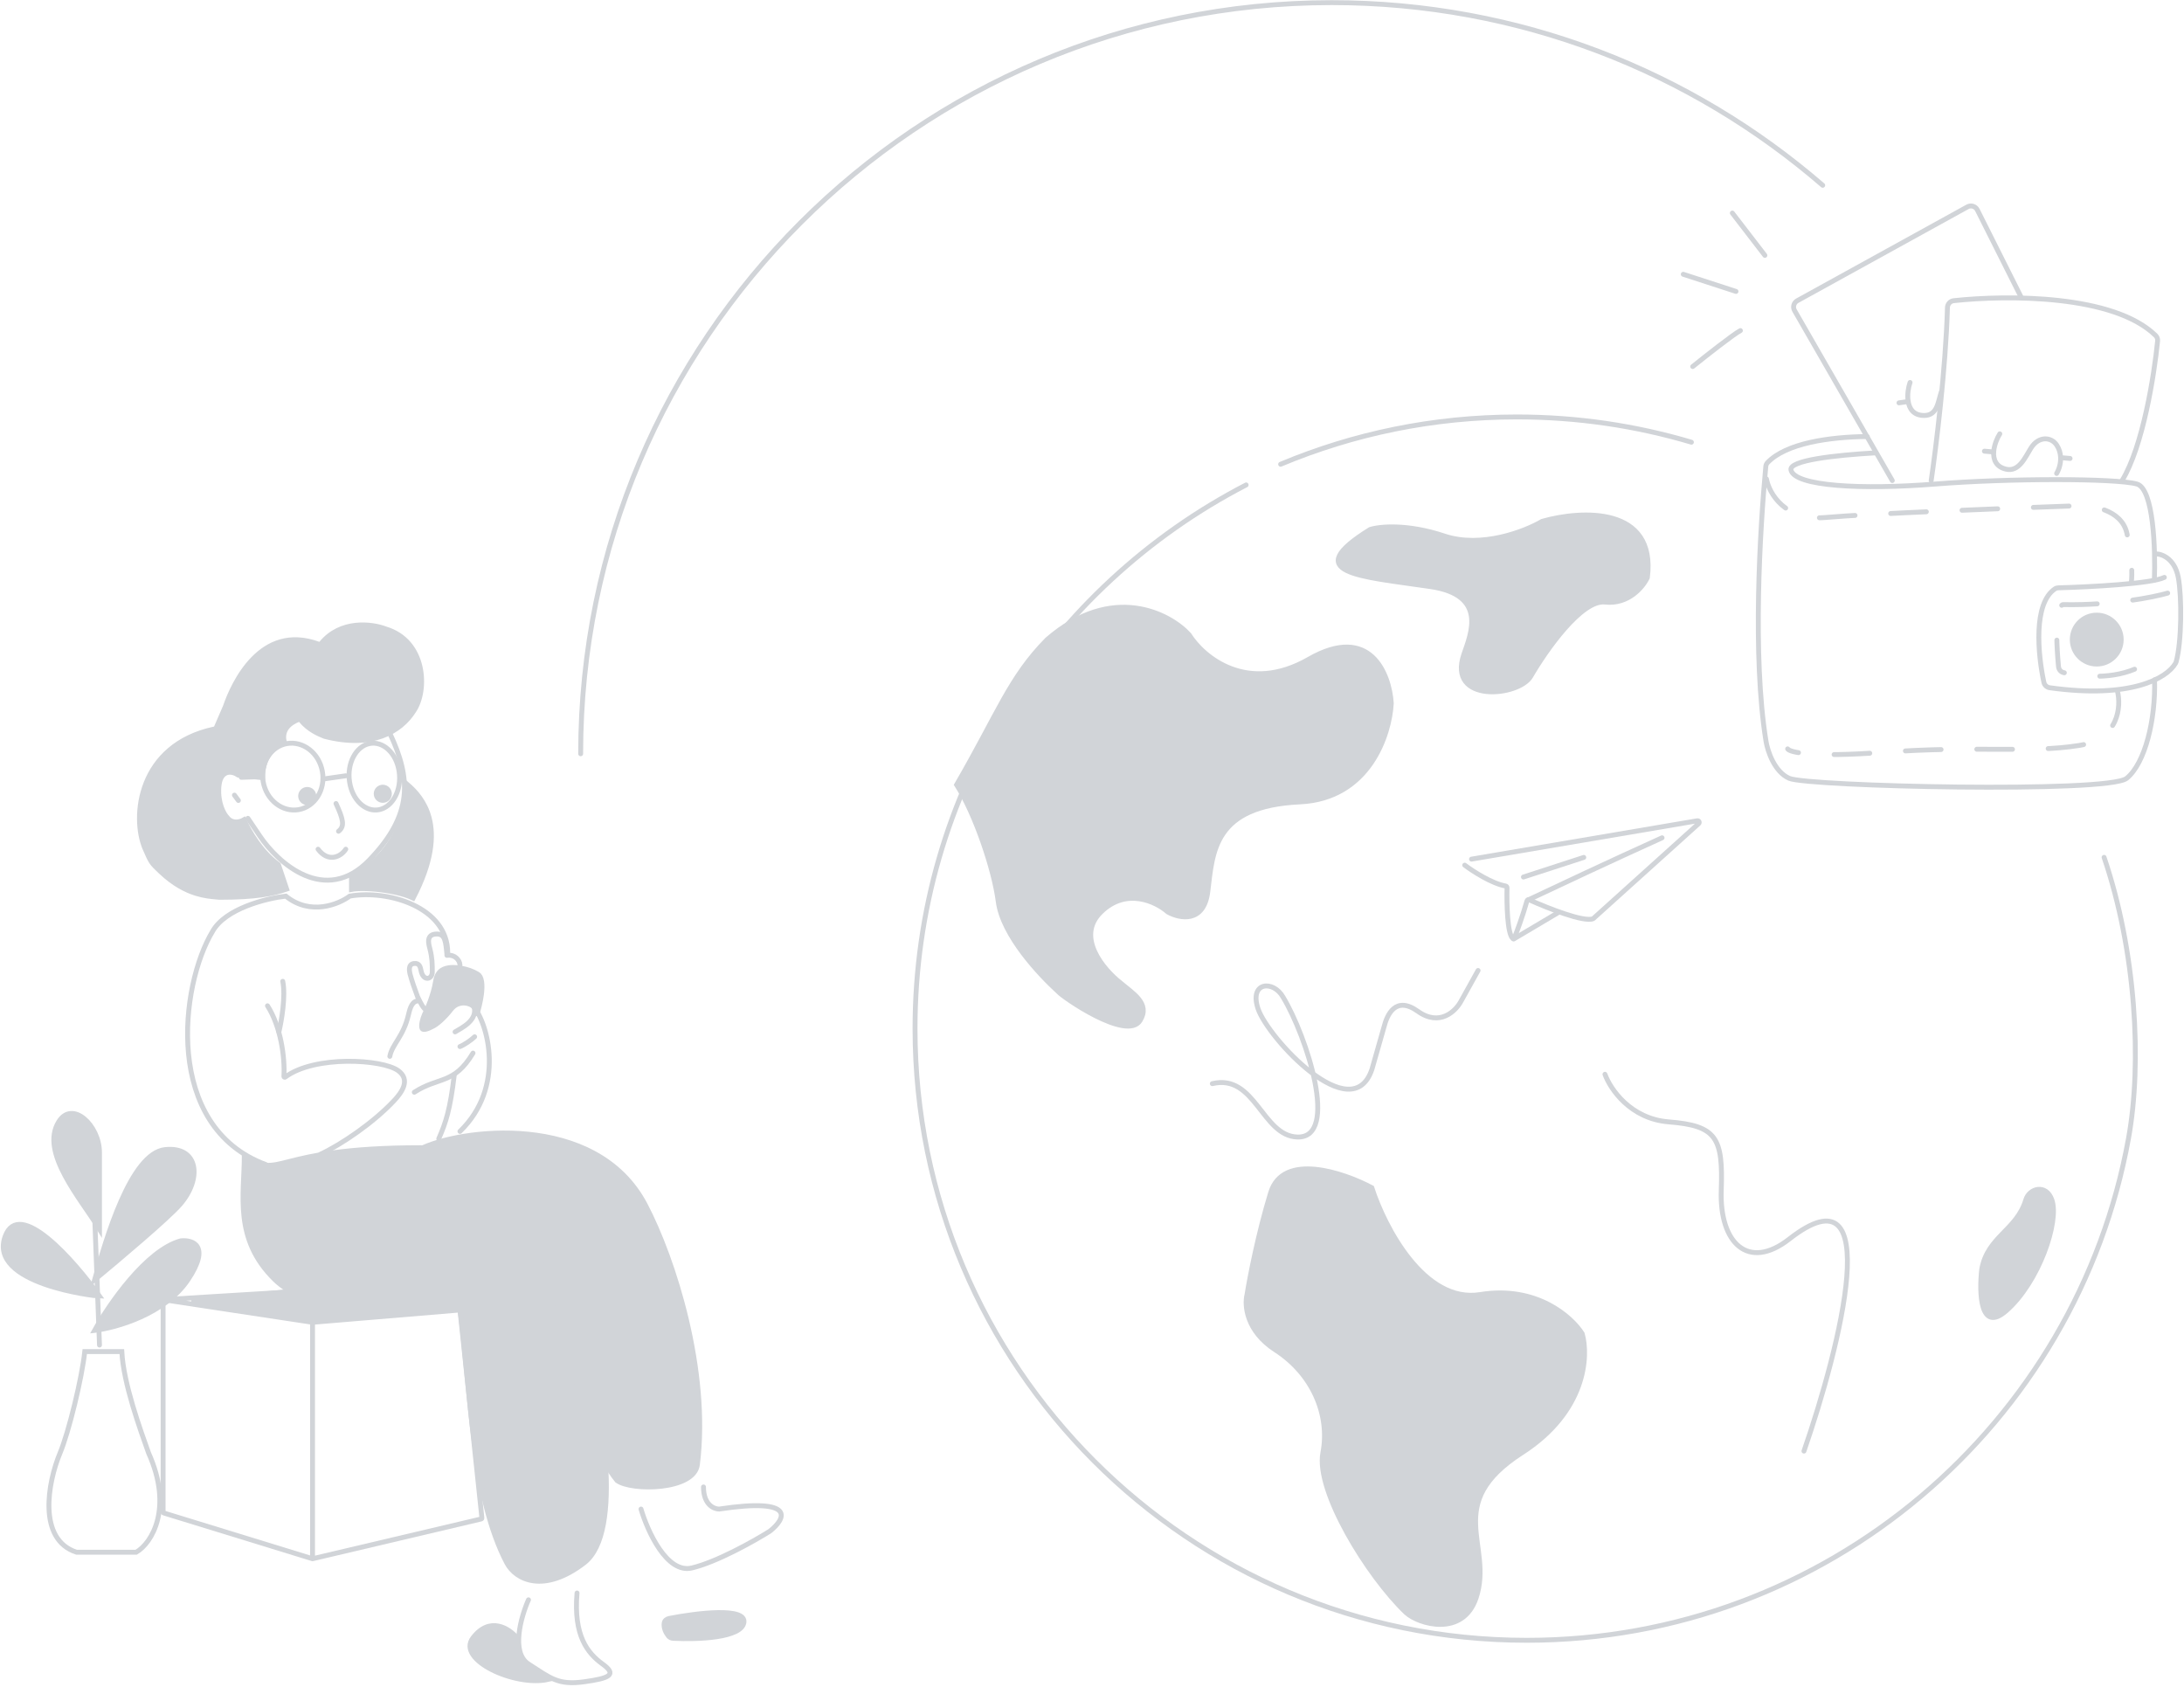 <svg width="1339" height="1034" viewBox="0 0 1339 1034" fill="none" xmlns="http://www.w3.org/2000/svg">
<path d="M179.638 791.613L117.5 797.613L190.375 809.613L254.638 803.613L179.638 791.613Z" fill="#D1D4D8" stroke="#D1D4D8" stroke-width="3" stroke-linecap="round"/>
<path d="M100 796.781L191.613 810.66M100 796.781V927.063C100 927.283 100.143 927.477 100.353 927.541L191.613 955.613M100 796.781L176.5 792.113M191.613 810.66L281.512 803.154C281.783 803.131 282.023 803.329 282.051 803.6L295.454 930.675C295.48 930.926 295.316 931.157 295.071 931.214L191.613 955.613M191.613 810.66V955.613" stroke="#D1D4D8" stroke-width="3" stroke-linecap="round"/>
<path d="M289.97 1004.12C279.57 1017.72 315.97 1034.12 335.97 1029.62C313.97 1017.62 316.137 1008.12 316.97 1004.12C312.304 998.456 300.37 990.523 289.97 1004.12Z" fill="#D1D4D8" stroke="#D1D4D8" stroke-width="3" stroke-linecap="round"/>
<path d="M324.012 980.786C319.475 990.986 313.124 1013.13 324.012 1020.13C337.621 1028.87 342.157 1033.24 358.035 1031.06C373.912 1028.87 378.449 1026.68 369.376 1020.13C360.303 1013.57 351.51 1002.84 353.778 976.613" stroke="#D1D4D8" stroke-width="3" stroke-linecap="round"/>
<path d="M310.705 958.135C289.5 917.613 288.5 854.113 282.023 801.998C223.154 805.497 186.619 802.307 168.318 784.312C143.136 759.55 149.797 732.421 149.797 708.309C172.749 724.4 165.216 703.613 258 703.613C344.562 708.413 369.591 834.613 371.285 897.113C373.047 924.23 370.428 948.687 358.147 958.135C333.477 977.112 316.189 968.613 310.705 958.135Z" fill="#D1D4D8" stroke="#D1D4D8" stroke-width="3" stroke-linecap="round"/>
<path d="M215.5 537.389V545.308C215.522 545.303 215.543 545.298 215.565 545.293C216.645 545.052 218.009 544.901 219.548 544.825C222.637 544.672 226.616 544.81 230.843 545.231C238.594 546.003 247.476 547.754 253.31 550.59C264.889 528.328 266.07 512.601 263.143 501.457C260.575 491.676 254.786 485.197 249.592 480.793C249.503 513.739 228.016 531.999 215.5 537.389Z" fill="#D1D4D8" stroke="#D1D4D8" stroke-width="3"/>
<path d="M146.072 475.183L160.98 476.784C160.992 469.467 163.25 464.334 166.282 460.893C168.867 457.96 171.961 456.318 174.542 455.585C173.992 453.874 173.82 452.295 173.967 450.843C174.162 448.913 174.91 447.306 175.917 445.994C177.892 443.422 180.878 441.963 182.777 441.187L183.803 440.767L184.505 441.625C189.276 447.454 195.462 449.986 198.6 451.271C198.727 451.323 198.85 451.373 198.966 451.422C228.169 459.004 245.637 448.546 253.639 435.888L253.652 435.867L253.666 435.846C257.949 429.547 259.84 418.765 257.463 408.584C255.105 398.485 248.604 389.195 236.325 385.545L236.269 385.528L236.215 385.507C232.194 383.965 225.326 382.537 217.973 383.349C210.653 384.157 202.923 387.174 196.97 394.443L196.294 395.268L195.293 394.901C186.356 391.627 178.685 391.54 172.129 393.389C165.555 395.243 159.992 399.073 155.345 403.799C146.021 413.281 140.558 426.188 138.194 433.121L138.175 433.177L138.151 433.232L132.625 446.016L132.318 446.727L131.559 446.888C108.068 451.87 95.413 465.375 89.593 479.984C83.733 494.691 84.79 510.548 88.845 520.081L87.465 520.668L88.845 520.081C90.767 524.601 91.794 526.825 92.981 528.569C94.156 530.296 95.513 531.59 98.27 534.201L98.27 534.201L98.523 534.44C98.523 534.44 98.523 534.441 98.523 534.441C106.58 542.073 114.017 545.797 120.186 547.712C125.199 549.269 129.367 549.639 132.541 549.921C133.264 549.986 133.936 550.045 134.554 550.113C156.937 550.108 167.358 547.963 175.759 545.077L170.73 530.091C159.707 521.981 152.755 509.599 149.564 502.573C148.164 503.389 146.618 503.88 145.089 503.933C142.944 504.008 140.829 503.21 139.379 501.281C137.199 499.111 133.473 492.352 134.174 482.544C134.531 477.539 136.284 474.591 139.127 473.691C141.607 472.907 144.237 473.94 146.072 475.183Z" fill="#D1D4D8" stroke="#D1D4D8" stroke-width="3"/>
<path d="M161.357 479.274C163.369 490.631 173.231 498.085 183.088 496.368C192.945 494.651 199.655 484.31 197.643 472.953C195.631 461.596 185.769 454.142 175.912 455.859C166.055 457.576 159.345 467.917 161.357 479.274Z" stroke="#D1D4D8" stroke-width="3"/>
<path d="M214.299 479.274C215.985 490.631 224.247 498.085 232.506 496.368C240.765 494.651 246.386 484.31 244.701 472.953C243.015 461.596 234.753 454.142 226.494 455.859C218.235 457.576 212.614 467.917 214.299 479.274Z" stroke="#D1D4D8" stroke-width="3"/>
<path d="M212 475.613L198 477.613" stroke="#D1D4D8" stroke-width="3" stroke-linecap="round"/>
<path d="M212 520.613C208.909 525.407 201.182 528.925 195 520.613" stroke="#D1D4D8" stroke-width="3" stroke-linecap="round"/>
<path d="M206 492.613C210.27 501.886 211.633 506.522 207.544 509.613" stroke="#D1D4D8" stroke-width="3" stroke-linecap="round"/>
<path d="M230.701 487.335C231.087 489.537 233.186 491.008 235.388 490.621C237.589 490.235 239.061 488.136 238.674 485.934C238.287 483.733 236.189 482.261 233.987 482.648C231.785 483.035 230.314 485.133 230.701 487.335Z" fill="#D1D4D8" stroke="#D1D4D8" stroke-width="3"/>
<path d="M184.38 488.718C184.767 490.92 186.866 492.391 189.067 492.004C191.269 491.617 192.74 489.519 192.354 487.317C191.967 485.116 189.868 483.644 187.667 484.031C185.465 484.418 183.994 486.516 184.38 488.718Z" fill="#D1D4D8" stroke="#D1D4D8" stroke-width="3"/>
<path d="M143.732 487.469C144.267 488.192 145.501 489.859 146.157 490.746" stroke="#D1D4D8" stroke-width="3" stroke-linecap="round"/>
<path d="M239.029 449.613C251.992 477.029 253.401 499.359 226.368 527.323C199.336 555.288 170.357 529.061 159.246 512.451L152 501.685" stroke="#D1D4D8" stroke-width="3" stroke-linecap="round"/>
<path d="M159.896 476.152L147.931 476.557" stroke="#D1D4D8" stroke-width="3" stroke-linecap="round"/>
<path d="M290.012 616.613C299.185 627.208 310.089 666.469 282 693.613" stroke="#D1D4D8" stroke-width="3" stroke-linecap="round"/>
<path d="M274.5 584.113C274.5 556.113 237.868 545.269 214.43 549.375C207.622 554.459 190.25 561.575 175.219 549.375C163.51 550.715 138.132 556.927 130.29 571.056C110.412 603.973 100.065 690.679 162.966 713.961" stroke="#D1D4D8" stroke-width="3" stroke-linecap="round"/>
<path d="M164 616.613C172.024 629.145 174.763 648.014 174.071 659.931C174.048 660.329 174.509 660.579 174.829 660.34C192.991 646.801 234.438 649.339 244.11 656.361C251.968 662.066 246.242 669.829 241.602 674.783C228.816 688.429 209.228 701.658 196.5 707.613" stroke="#D1D4D8" stroke-width="3" stroke-linecap="round"/>
<path d="M292.185 622.527L292.188 622.563C293.345 618.905 294.573 614.178 295.156 609.71C295.549 606.692 295.636 603.884 295.256 601.635C294.871 599.361 294.062 597.94 292.927 597.253C286.571 593.407 279.097 592.926 276.219 593.163C274.56 593.357 272.598 593.668 270.89 594.79C269.249 595.869 267.669 597.819 267.055 601.677C265.687 610.275 261.686 619.253 260.211 622.023C259.653 623.344 259.127 624.886 258.809 626.357C258.477 627.891 258.409 629.175 258.622 630.034C258.723 630.441 258.868 630.674 259.003 630.808C259.123 630.927 259.317 631.049 259.695 631.095C260.55 631.2 262.156 630.885 264.865 629.433L264.938 629.394L265.015 629.363C266.182 628.896 268.035 627.614 270.178 625.683C272.283 623.787 274.55 621.371 276.545 618.77L276.545 618.77C279.007 615.561 282.422 614.622 285.376 614.969C286.837 615.14 288.207 615.626 289.325 616.32C290.424 617.003 291.384 617.956 291.854 619.122L291.94 619.337L291.958 619.568L292.185 622.527Z" fill="#D1D4D8" stroke="#D1D4D8" stroke-width="3"/>
<path d="M274 585.7C276.502 585.33 279.527 586.08 281.3 589.182C281.683 589.852 281.933 590.655 282 591.613" stroke="#D1D4D8" stroke-width="3" stroke-linecap="round"/>
<path d="M261.734 619.613C259.257 617.92 258.126 615.379 256.003 611.055C253.88 605.218 252.651 601.831 251.333 596.946C251.05 595.378 250.036 591.119 253.88 590.675C257.276 590.284 257.701 593.027 258.126 594.987C259.399 601.831 265.036 600.607 265.036 595.903C265.036 591.2 265.036 587.435 263.597 581.795C262.839 578.823 260.905 572.613 267.867 572.613C272.868 572.613 273.264 577.195 274 585.033" stroke="#D1D4D8" stroke-width="3" stroke-linecap="round"/>
<path d="M290 645.613C278.313 665.076 269.026 659.882 254 669.613" stroke="#D1D4D8" stroke-width="3" stroke-linecap="round"/>
<path d="M239 647.613C240.385 640.18 247.307 635.579 250.423 622.129C251.493 617.508 252.846 613.28 257 613.634" stroke="#D1D4D8" stroke-width="3" stroke-linecap="round"/>
<path d="M393 925.157C396.99 938.701 408.802 964.887 424.125 961.275C439.448 957.663 462.432 944.721 472.009 938.701C481.586 931.177 488.769 917.934 440.884 925.157C437.692 925.157 431.307 922.449 431.307 911.613" stroke="#D1D4D8" stroke-width="3" stroke-linecap="round"/>
<path d="M110.834 760.712C89.701 766.441 66.806 799.7 58 815.613C71.209 814.022 101.148 805.588 115.237 784.582C129.326 763.577 118.173 759.916 110.834 760.712Z" fill="#D1D4D8" stroke="#D1D4D8" stroke-width="3"/>
<path d="M101.276 704.766C80.079 706.939 64.833 760.099 58 784.613C73.184 772.006 103.098 746.791 110.386 738.386C124.052 722.627 121.775 702.665 101.276 704.766Z" fill="#D1D4D8" stroke="#D1D4D8" stroke-width="3"/>
<path d="M35.974 687.77C24.424 706.569 49.45 734.814 61 753.613C61 741.777 61 717.013 61 706.569C61 689.859 44.313 674.196 35.974 687.77Z" fill="#D1D4D8" stroke="#D1D4D8" stroke-width="3"/>
<path d="M61 794.613C45.293 772.632 11.736 734.532 3.168 757.979C-7.541 787.286 58.858 794.613 61 794.613Z" fill="#D1D4D8" stroke="#D1D4D8" stroke-width="3"/>
<path d="M61 824.613L58 744.613" stroke="#D1D4D8" stroke-width="3" stroke-linecap="round"/>
<path d="M36.826 890.761C42.234 877.812 50.285 844.582 51.967 828.613H74.68C75.689 848.293 86.035 876.519 91.083 890.761C106.224 924.424 93.186 946.003 83.512 951.613H46.92C22.946 943.845 29.255 908.887 36.826 890.761Z" stroke="#D1D4D8" stroke-width="3"/>
<path d="M171 632.613C172.568 626.087 175.235 610.75 173.353 601.613" stroke="#D1D4D8" stroke-width="3" stroke-linecap="round"/>
<path d="M279 632.613C282.836 630.243 293.387 625.502 290.509 616.613" stroke="#D1D4D8" stroke-width="3" stroke-linecap="round"/>
<path d="M282 641.613C284.333 640.724 289 637.613 291 635.613" stroke="#D1D4D8" stroke-width="3" stroke-linecap="round"/>
<path d="M269 698.113C273.333 688.28 276 680.113 278.5 659.113" stroke="#D1D4D8" stroke-width="3" stroke-linecap="round"/>
<path d="M395.579 738.615C365.234 680.82 280.674 692.27 257 704.717C317.051 710.88 332.332 752.642 334.753 772.124C343.792 849.4 367.573 894.695 378.334 907.682C387.211 914.176 425.576 913.713 427.564 897.942C434.827 840.309 413.053 771.896 395.579 738.615Z" fill="#D1D4D8" stroke="#D1D4D8" stroke-width="3"/>
<path d="M456.087 994.684C457.546 985.194 427.546 988.836 410.323 992.208C408.833 992.499 407.474 993.455 407.235 994.953C406.73 998.112 408.306 1001.11 409.837 1003.01C410.552 1003.9 411.647 1004.34 412.786 1004.4C427.653 1005.17 454.62 1004.23 456.087 994.684Z" fill="#D1D4D8" stroke="#D1D4D8" stroke-width="3"/>
<path d="M984 658.613C987.218 667.56 999.544 685.92 1023.1 687.787C1052.55 690.121 1056.41 697.589 1055.29 729.796C1054.16 762.004 1071.77 779.329 1097 759.613C1156.5 713.113 1128.5 824.613 1106 889.613" stroke="#D1D4D8" stroke-width="3" stroke-linecap="round"/>
<path d="M764 297.297C643.42 359.646 561 485.504 561 630.613C561 837.72 728.894 1005.61 936 1005.61C1120.18 1005.61 1273.34 872.84 1305 697.789C1313.35 651.613 1309.6 583.213 1290 525.613" stroke="#D1D4D8" stroke-width="3" stroke-linecap="round"/>
<path d="M1037 271.1C1003.09 261.024 967.179 255.613 930.001 255.613C878.652 255.613 829.715 265.934 785.148 284.613" stroke="#D1D4D8" stroke-width="3" stroke-linecap="round"/>
<path d="M1082.04 156.555L1062.08 130.613" stroke="#D1D4D8" stroke-width="3" stroke-linecap="round"/>
<path d="M1067.04 202.677C1063.01 204.731 1045.86 218.224 1037.79 224.713" stroke="#D1D4D8" stroke-width="3" stroke-linecap="round"/>
<path d="M1064.33 178.665C1058.63 176.81 1040.4 170.884 1032 168.152" stroke="#D1D4D8" stroke-width="3" stroke-linecap="round"/>
<path d="M905 979.613C896.988 1003.61 870 995.947 862 988.613C838.5 966.113 806.548 914.147 811.048 890.647C815.548 867.147 804.548 842.147 782.048 827.647C764.048 816.047 762.881 800.147 764.548 793.647C766.215 783.147 771.448 755.947 779.048 731.147C786.648 706.347 823.548 718.814 841.048 728.147C848.881 752.314 873.148 799.247 907.548 793.647C941.948 788.047 963.548 807.314 970.048 817.647C974.048 831.48 972.248 865.447 933.048 890.647C884.048 922.147 915.837 947.151 905 979.613Z" fill="#D1D4D8" stroke="#D1D4D8" stroke-width="3" stroke-linecap="round"/>
<path d="M1230 803.613C1214 817.613 1213.33 792.446 1215 778.113C1218.5 758.113 1236.5 754.113 1242 735.613C1244.14 728.425 1254.5 725.613 1258 735.613C1262.67 748.961 1250 786.113 1230 803.613Z" fill="#D1D4D8" stroke="#D1D4D8" stroke-width="3" stroke-linecap="round"/>
<path d="M699 625.614C691 638.614 651.5 611.114 649 608.114C637.5 597.614 614.683 573.544 612 552.614C609.5 533.115 598 499.115 586.5 481.115C612 437.115 619 415.448 642 392.115C682 357.315 717.333 376.281 729 389.114C737.833 403.114 764.9 425.714 802.5 404.114C840.1 382.514 851.833 413.114 853 431.114C852 450.447 839.4 489.614 797 491.614C744 494.114 743.5 522.114 740.5 546.614C738.1 566.214 723.167 563.114 716 559.114C708.833 552.78 690.6 543.914 675 559.114C659.4 574.314 676.5 594.447 687 602.614C694.333 608.947 705.472 615.097 699 625.614Z" fill="#D1D4D8" stroke="#D1D4D8" stroke-width="3" stroke-linecap="round"/>
<path d="M877 359.616C912.2 364.816 901.777 388.615 897.5 401.116C887.1 431.516 931.263 427.115 938.5 414.615C947.667 398.782 969.6 367.515 984 369.115C998.4 370.715 1007.33 359.782 1010 354.115C1015.6 310.115 969.333 312.782 945.5 319.615C935 325.782 908.3 336.216 885.5 328.616C862.7 321.016 845.667 322.782 840 324.616C796.5 351.616 833 353.116 877 359.616Z" fill="#D1D4D8" stroke="#D1D4D8" stroke-width="3" stroke-linecap="round"/>
<path d="M1263.47 280.574L1269.15 281.056" stroke="#D1D4D8" stroke-width="3" stroke-linecap="round"/>
<path d="M1222.31 277.083L1216.63 276.602" stroke="#D1D4D8" stroke-width="3" stroke-linecap="round"/>
<path d="M1226.07 265.964C1224.38 268.642 1222.66 272.779 1222.34 276.757C1221.95 281.551 1223.59 286.113 1229.77 287.608C1237.91 289.58 1241.69 280.187 1245.16 274.694C1249.96 267.101 1257.68 267.828 1261 272.925C1262.49 275.218 1263.2 277.737 1263.34 280.234C1263.54 283.883 1262.51 287.482 1260.91 290.249" stroke="#D1D4D8" stroke-width="3" stroke-linecap="round"/>
<path d="M1169.9 246.153L1164.26 246.969" stroke="#D1D4D8" stroke-width="3" stroke-linecap="round"/>
<path d="M1171.04 234.474C1170 237.465 1169.26 241.884 1169.85 245.831C1170.56 250.589 1173.19 254.66 1179.55 254.719C1187.93 254.796 1188.14 246.222 1190.28 240.086" stroke="#D1D4D8" stroke-width="3" stroke-linecap="round"/>
<path d="M1320.83 355.613C1321.54 337.184 1320.4 299.608 1310.12 296.736C1297.26 293.146 1231.57 293.146 1186.58 296.736C1141.6 300.327 1100.18 298.172 1098.04 288.12C1096.79 282.247 1124.66 279.081 1150.17 277.613" stroke="#D1D4D8" stroke-width="3" stroke-linecap="round"/>
<path d="M1083 293.613C1084.67 302.443 1094.3 319.529 1119.46 317.238C1144.62 314.947 1232.41 311.511 1273.16 310.079C1281.98 309.602 1300.47 312.227 1303.9 326.545C1307.33 340.863 1307.23 352.556 1306.76 356.613" stroke="#D1D4D8" stroke-width="3" stroke-linecap="round" stroke-dasharray="21.89 21.89"/>
<path d="M1298.18 423.613C1300.55 433.125 1299.18 453.123 1274.69 457.02C1244.08 461.892 1210.62 457.02 1155.09 461.196C1110.67 464.537 1097.19 461.196 1096 459.108" stroke="#D1D4D8" stroke-width="3" stroke-linecap="round" stroke-dasharray="21.89 21.89"/>
<path d="M1320.95 416.79C1321.66 440.942 1315.24 467.936 1303.83 477.171C1292.42 486.405 1108.4 482.143 1096.99 477.171C1087.86 473.193 1083.68 460.359 1082.73 454.439C1074.27 402.205 1079.04 324.389 1082.6 286.005C1082.68 285.114 1083.03 284.29 1083.64 283.641C1095.03 271.676 1121.58 267.863 1144.78 267.613" stroke="#D1D4D8" stroke-width="3" stroke-linecap="round"/>
<path d="M1321.27 339.664C1324.59 339.187 1333.21 341.954 1335.49 353.971C1337.73 365.849 1337.62 393.385 1334.19 405.76C1334.11 406.05 1334 406.313 1333.85 406.573C1328.35 416.114 1305.85 428.483 1256.69 421.633C1254.93 421.388 1253.48 420.086 1253.1 418.346C1249.41 401.143 1246.47 369.925 1259.94 360.972C1260.53 360.579 1261.22 360.399 1261.93 360.379C1281.03 359.857 1319.15 357.901 1326.96 353.97" stroke="#D1D4D8" stroke-width="3" stroke-linecap="round"/>
<circle cx="1285.5" cy="392.113" r="15" fill="#D1D4D8" stroke="#D1D4D8" stroke-width="3"/>
<path d="M1329 363.613C1320.06 366.188 1294.9 371.187 1265.57 370.674C1265.31 370.67 1265.05 370.619 1264.79 370.662C1262.5 371.053 1259.32 378.996 1262.06 408.676C1262.22 410.432 1263.43 411.924 1265.14 412.343C1275.62 414.908 1295.97 416.973 1311.98 408.756" stroke="#D1D4D8" stroke-width="3" stroke-linecap="round" stroke-dasharray="21.89 21.89"/>
<path d="M1160.15 294.613L1100.22 190.379C1099 188.256 1099.76 185.546 1101.9 184.363L1206.26 126.811C1208.43 125.611 1211.17 126.46 1212.29 128.68L1239 181.896" stroke="#D1D4D8" stroke-width="3" stroke-linecap="round"/>
<path d="M1184 294.613C1186.95 274.508 1192.92 226.079 1193.97 188.562C1194.03 186.387 1195.65 184.572 1197.81 184.338C1230.97 180.758 1295.98 180.588 1321.64 205.721C1322.53 206.591 1322.94 207.821 1322.82 209.058C1320.74 230.088 1313.81 273.685 1301.05 294.613" stroke="#D1D4D8" stroke-width="3" stroke-linecap="round"/>
<path d="M902.182 526.703L1040.61 503.19C1041.59 503.022 1042.19 504.248 1041.44 504.919L976.933 563.069C976.859 563.135 976.782 563.189 976.69 563.227C971.078 565.539 948.973 556.788 937.56 551.658C936.999 551.406 936.344 551.712 936.176 552.304C933.447 561.949 930.101 570.9 928.466 574.924C928.289 575.359 927.806 575.613 927.45 575.307C924.135 572.462 923.712 554.285 923.95 544.228C923.962 543.714 923.587 543.278 923.081 543.188C914.605 541.678 902.937 534.117 898.013 530.401" stroke="#D1D4D8" stroke-width="3" stroke-linecap="round"/>
<path d="M937.021 551.66C951.534 544.773 988.249 527.523 1019 513.623" stroke="#D1D4D8" stroke-width="3" stroke-linecap="round"/>
<path d="M928.033 575.664L955.025 559.652" stroke="#D1D4D8" stroke-width="3" stroke-linecap="round"/>
<path d="M934.017 537.664L971.012 525.647" stroke="#D1D4D8" stroke-width="3" stroke-linecap="round"/>
<path d="M743.263 664.346C769.608 658.105 773.711 696.453 795.433 697.073C821.36 697.814 801.097 635.238 786.683 611.378C780.779 600.723 765.669 601.784 771.334 618.509C777.352 636.275 828.806 692.102 841.103 655.623L848.531 629.583C850.44 622.012 855.688 610.287 869.225 619.969C882.761 629.65 892.59 619.806 895.812 613.674L906.202 594.972" stroke="#D1D4D8" stroke-width="3" stroke-linecap="round"/>
<path d="M356 462.113C356 207.786 562.173 1.613 816.5 1.613C931.569 1.613 1036.78 43.819 1117.5 113.593" stroke="#D1D4D8" stroke-width="3" stroke-linecap="round"/>
</svg>
